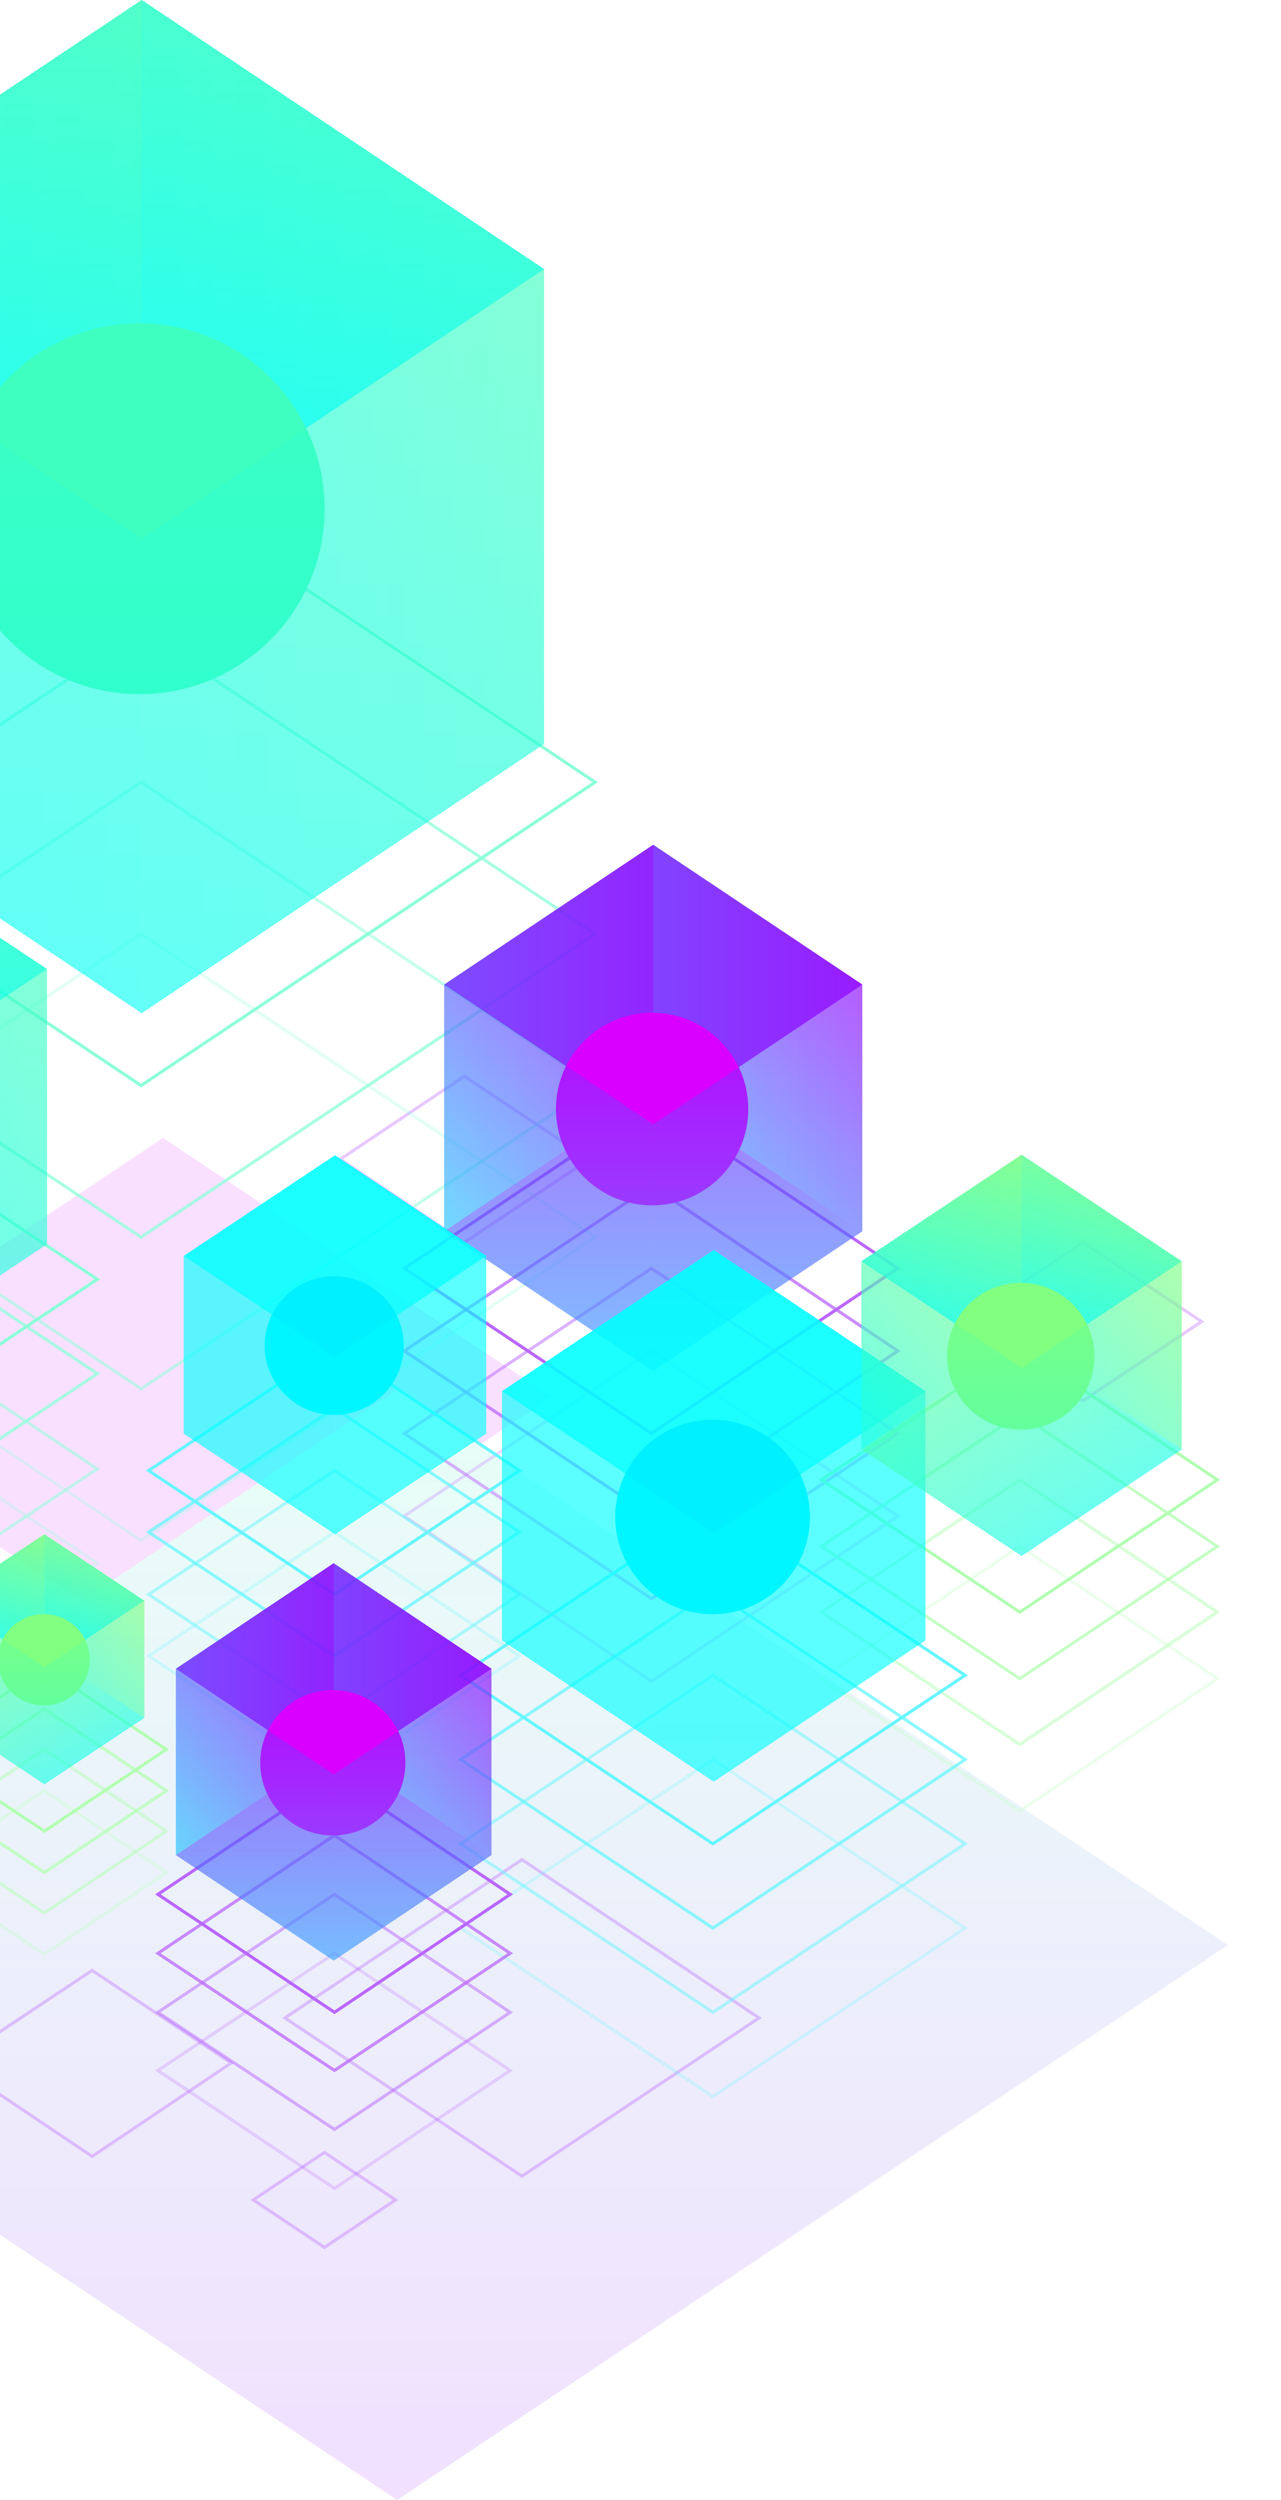 <svg width="410" height="800" viewBox="0 0 410 800" fill="none" xmlns="http://www.w3.org/2000/svg">
<g opacity="0.6">
<g opacity="0.2">
<path d="M248.481 82.876L124.085 1.18852e-06L-4.74533e-06 82.876L124.085 165.752L248.481 82.876Z" transform="translate(-71.93 364.123)" fill="#D900FF"/>
<path d="M531.793 177.591L265.896 0L0 177.591L265.896 355.183L531.793 177.591Z" transform="translate(-138.793 444.817)" fill="url(#paint0_linear)"/>
</g>
<g filter="url(#filter0_d)">
<g opacity="0.95">
<path opacity="0.95" d="M151.755 50.642L75.877 0L-7.71866e-06 50.642L75.877 101.283L151.755 50.642Z" transform="translate(91.189 595.083)" stroke="#8C00FF" stroke-opacity="0.4" stroke-miterlimit="10" strokeLinecap="round"/>
</g>
<g opacity="0.95">
<path opacity="0.95" d="M75.877 25.321L37.939 0L-7.71866e-06 25.321L37.939 50.642L75.877 25.321Z" transform="translate(308.705 397.58)" stroke="#8C00FF" stroke-opacity="0.4" stroke-miterlimit="10" strokeLinecap="round"/>
</g>
<g opacity="0.95">
<path opacity="0.95" d="M79.671 26.587L39.709 0L-7.71866e-06 26.587L39.709 53.174L79.671 26.587Z" transform="translate(108.894 344.406)" stroke="#8C00FF" stroke-opacity="0.4" stroke-miterlimit="10" strokeLinecap="round"/>
</g>
<g opacity="0.95">
<path opacity="0.95" d="M89.03 29.625L44.515 0L1.92966e-06 29.625L44.515 59.504L89.03 29.625Z" transform="translate(-15.039 630.532)" stroke="#8C00FF" stroke-opacity="0.4" stroke-miterlimit="10" strokeLinecap="round"/>
</g>
<g opacity="0.95">
<path opacity="0.95" d="M45.526 15.193L22.763 0L-7.71866e-06 15.193L22.763 30.385L45.526 15.193Z" transform="translate(81.072 688.77)" stroke="#8C00FF" stroke-opacity="0.4" stroke-miterlimit="10" strokeLinecap="round"/>
</g>
</g>
<path opacity="0.25" d="M145.328 194.12L290.655 97.06L145.328 0L4.10652e-06 97.06L145.328 194.12Z" transform="translate(-100.175 298.832)" stroke="#3FFFC0" stroke-miterlimit="10" strokeLinecap="round"/>
<path opacity="0.5" d="M145.328 194.12L290.655 97.06L145.328 0L4.10652e-06 97.06L145.328 194.12Z" transform="translate(-100.175 250.302)" stroke="#3FFFC0" stroke-miterlimit="10" strokeLinecap="round"/>
<path opacity="0.75" d="M145.328 194.12L290.655 97.06L145.328 0L4.10652e-06 97.06L145.328 194.12Z" transform="translate(-100.175 201.772)" stroke="#3FFFC0" stroke-miterlimit="10" strokeLinecap="round"/>
<path d="M290.655 97.06L145.328 0L4.10652e-06 97.06L145.328 194.12L290.655 97.06Z" transform="translate(-100.175 153.242)" stroke="#3FFFC0" stroke-miterlimit="10" strokeLinecap="round"/>
<path opacity="0.25" d="M79.123 105.687L157.976 52.844L79.123 0L-8.21305e-06 52.844L79.123 105.687Z" transform="translate(129.389 432.29)" stroke="#8C00FF" stroke-miterlimit="10" strokeLinecap="round"/>
<path opacity="0.5" d="M79.123 105.687L157.976 52.844L79.123 -8.22787e-06L-8.21305e-06 52.844L79.123 105.687Z" transform="translate(129.389 405.868)" stroke="#8C00FF" stroke-miterlimit="10" strokeLinecap="round"/>
<path opacity="0.75" d="M79.123 105.687L157.976 52.844L79.123 4.11393e-06L-8.21305e-06 52.844L79.123 105.687Z" transform="translate(129.389 379.446)" stroke="#8C00FF" stroke-miterlimit="10" strokeLinecap="round"/>
<path d="M157.976 52.844L79.123 -4.11393e-06L-8.21305e-06 52.844L79.123 105.687L157.976 52.844Z" transform="translate(129.389 353.024)" stroke="#8C00FF" stroke-miterlimit="10" strokeLinecap="round"/>
<path opacity="0.25" d="M59.477 79.266L118.684 39.633L59.477 0L8.21305e-06 39.633L59.477 79.266Z" transform="translate(47.575 490.256)" stroke="#00F0FF" stroke-miterlimit="10" strokeLinecap="round"/>
<path opacity="0.5" d="M59.477 79.266L118.684 39.633L59.477 -8.22787e-06L8.21305e-06 39.633L59.477 79.266Z" transform="translate(47.575 470.574)" stroke="#00F0FF" stroke-miterlimit="10" strokeLinecap="round"/>
<path opacity="0.75" d="M59.477 79.266L118.684 39.633L59.477 8.22787e-06L8.21305e-06 39.633L59.477 79.266Z" transform="translate(47.575 450.623)" stroke="#00F0FF" stroke-miterlimit="10" strokeLinecap="round"/>
<path d="M118.684 39.633L59.477 0L8.21305e-06 39.633L59.477 79.266L118.684 39.633Z" transform="translate(47.575 430.941)" stroke="#00F0FF" stroke-miterlimit="10" strokeLinecap="round"/>
<path opacity="0.25" d="M90.695 121.325L181.659 60.662L90.695 -8.22787e-06L2.05326e-06 60.662L90.695 121.325Z" transform="translate(-150.501 439.569)" stroke="#3FFFC0" stroke-miterlimit="10" strokeLinecap="round"/>
<path opacity="0.5" d="M90.695 121.325L181.659 60.662L90.695 0L2.05326e-06 60.662L90.695 121.325Z" transform="translate(-150.501 409.373)" stroke="#3FFFC0" stroke-miterlimit="10" strokeLinecap="round"/>
<path opacity="0.75" d="M90.695 121.325L181.659 60.662L90.695 -8.22787e-06L2.05326e-06 60.662L90.695 121.325Z" transform="translate(-150.501 378.906)" stroke="#3FFFC0" stroke-miterlimit="10" strokeLinecap="round"/>
<path d="M181.659 60.662L90.695 0L2.05326e-06 60.662L90.695 121.325L181.659 60.662Z" transform="translate(-150.501 348.71)" stroke="#3FFFC0" stroke-miterlimit="10" strokeLinecap="round"/>
<path opacity="0.25" d="M39.292 52.304L78.315 26.152L39.292 -8.22787e-06L8.21305e-06 26.152L39.292 52.304Z" transform="translate(-25.089 573.027)" stroke="#80FF81" stroke-miterlimit="10" strokeLinecap="round"/>
<path opacity="0.5" d="M39.292 52.304L78.315 26.152L39.292 8.22787e-06L8.21305e-06 26.152L39.292 52.304Z" transform="translate(-25.089 559.815)" stroke="#80FF81" stroke-miterlimit="10" strokeLinecap="round"/>
<path opacity="0.75" d="M39.292 52.304L78.315 26.152L39.292 0L8.21305e-06 26.152L39.292 52.304Z" transform="translate(-25.089 546.874)" stroke="#80FF81" stroke-miterlimit="10" strokeLinecap="round"/>
<path d="M78.315 26.152L39.292 1.64557e-05L8.21305e-06 26.152L39.292 52.304L78.315 26.152Z" transform="translate(-25.089 533.664)" stroke="#80FF81" stroke-miterlimit="10" strokeLinecap="round"/>
<path opacity="0.25" d="M63.514 84.658L126.758 42.329L63.514 -8.22787e-06L8.21305e-06 42.329L63.514 84.658Z" transform="translate(262.875 494.84)" stroke="#80FF81" stroke-miterlimit="10" strokeLinecap="round"/>
<path opacity="0.5" d="M63.514 84.658L126.758 42.329L63.514 8.22787e-06L8.21305e-06 42.329L63.514 84.658Z" transform="translate(262.875 473.54)" stroke="#80FF81" stroke-miterlimit="10" strokeLinecap="round"/>
<path opacity="0.75" d="M63.514 84.658L126.758 42.329L63.514 0L8.21305e-06 42.329L63.514 84.658Z" transform="translate(262.875 452.51)" stroke="#80FF81" stroke-miterlimit="10" strokeLinecap="round"/>
<path d="M126.758 42.329L63.514 -4.11393e-06L8.21305e-06 42.329L63.514 84.658L126.758 42.329Z" transform="translate(262.875 431.211)" stroke="#80FF81" stroke-miterlimit="10" strokeLinecap="round"/>
<path opacity="0.25" d="M80.737 107.844L161.475 53.922L80.737 0L-1.64261e-05 53.922L80.737 107.844Z" transform="translate(147.42 563.051)" stroke="#00F0FF" stroke-miterlimit="10" strokeLinecap="round"/>
<path opacity="0.5" d="M80.737 107.844L161.475 53.922L80.737 0L-1.64261e-05 53.922L80.737 107.844Z" transform="translate(147.42 536.09)" stroke="#00F0FF" stroke-miterlimit="10" strokeLinecap="round"/>
<path opacity="0.75" d="M80.737 107.844L161.475 53.922L80.737 0L-1.64261e-05 53.922L80.737 107.844Z" transform="translate(147.42 509.128)" stroke="#00F0FF" stroke-miterlimit="10" strokeLinecap="round"/>
<path d="M161.475 53.922L80.737 0L-1.64261e-05 53.922L80.737 107.844L161.475 53.922Z" transform="translate(147.42 482.167)" stroke="#00F0FF" stroke-miterlimit="10" strokeLinecap="round"/>
<path opacity="0.25" d="M56.516 75.221L112.763 37.476L56.516 0L4.10652e-06 37.476L56.516 75.221Z" transform="translate(50.535 625.061)" stroke="#8C00FF" stroke-miterlimit="10" strokeLinecap="round"/>
<path opacity="0.5" d="M56.516 75.221L112.763 37.745L56.516 0L4.10652e-06 37.745L56.516 75.221Z" transform="translate(50.535 606.188)" stroke="#8C00FF" stroke-miterlimit="10" strokeLinecap="round"/>
<path opacity="0.75" d="M56.516 75.221L112.763 37.745L56.516 0L4.10652e-06 37.745L56.516 75.221Z" transform="translate(50.535 587.315)" stroke="#8C00FF" stroke-miterlimit="10" strokeLinecap="round"/>
<path d="M112.763 37.745L56.516 0L4.10652e-06 37.745L56.516 75.491L112.763 37.745Z" transform="translate(50.535 568.443)" stroke="#8C00FF" stroke-miterlimit="10" strokeLinecap="round"/>
</g>
<path opacity="0.4" d="M133.842 44.735L66.921 -1.7065e-06L0 44.735L66.921 89.469L133.842 44.735Z" transform="translate(142.152 349.281)" fill="url(#paint1_linear)"/>
<path opacity="0.4" d="M133.842 44.735L66.921 0L0 44.735L66.921 89.469L133.842 44.735Z" transform="translate(142.152 270.325)" fill="url(#paint2_linear)"/>
<path opacity="0.4" d="M0 0V78.957L66.921 123.692V44.735L0 0Z" transform="translate(209.073 270.324)" fill="url(#paint3_linear)"/>
<path opacity="0.4" d="M66.921 0V78.957L0 123.692V44.735L66.921 0Z" transform="translate(142.152 270.325)" fill="url(#paint4_linear)"/>
<path opacity="0.7" d="M0 44.735L66.921 89.469L133.842 44.735L66.921 0L0 44.735Z" transform="translate(142.152 270.325)" fill="url(#paint5_linear)"/>
<g filter="url(#filter1_f)">
<ellipse cx="30.776" cy="30.818" rx="30.776" ry="30.818" transform="translate(177.938 324.078)" fill="#D900FF"/>
</g>
<path opacity="0.4" d="M66.921 0V78.957L0 123.692V44.735L66.921 0Z" transform="translate(209.073 315.059)" fill="url(#paint6_linear)"/>
<path opacity="0.4" d="M0 0V78.957L66.921 123.692V44.735L0 0Z" transform="translate(142.152 315.059)" fill="url(#paint7_linear)"/>
<path opacity="0.4" d="M101.013 33.775L50.506 -1.2884e-06L0 33.775L50.506 67.549L101.013 33.775Z" transform="translate(56.291 559.839)" fill="url(#paint8_linear)"/>
<path opacity="0.4" d="M101.013 33.775L50.506 0L0 33.775L50.506 67.549L101.013 33.775Z" transform="translate(56.291 500.227)" fill="url(#paint9_linear)"/>
<path opacity="0.4" d="M0 0V59.612L50.506 93.387V33.775L0 0Z" transform="translate(106.797 500.226)" fill="url(#paint10_linear)"/>
<path opacity="0.4" d="M50.506 0V59.612L0 93.387V33.775L50.506 0Z" transform="translate(56.291 500.227)" fill="url(#paint11_linear)"/>
<path opacity="0.7" d="M0 33.775L50.506 67.549L101.013 33.775L50.506 0L0 33.775Z" transform="translate(56.291 500.227)" fill="url(#paint12_linear)"/>
<g filter="url(#filter2_f)">
<ellipse cx="23.227" cy="23.268" rx="23.227" ry="23.268" transform="translate(83.3 540.81)" fill="#D900FF"/>
</g>
<path opacity="0.4" d="M50.506 0V59.612L0 93.387V33.775L50.506 0Z" transform="translate(106.797 534.001)" fill="url(#paint13_linear)"/>
<path opacity="0.4" d="M0 0V59.612L50.506 93.387V33.775L0 0Z" transform="translate(56.291 534.001)" fill="url(#paint14_linear)"/>
<path opacity="0.4" d="M96.804 32.209L48.402 -1.22867e-06L0 32.209L48.402 64.418L96.804 32.209Z" transform="translate(58.816 426.545)" fill="url(#paint15_linear)"/>
<path opacity="0.4" d="M96.804 32.209L48.402 0L0 32.209L48.402 64.418L96.804 32.209Z" transform="translate(58.816 369.696)" fill="url(#paint16_linear)"/>
<path opacity="0.4" d="M0 0V56.849L48.402 89.058V32.209L0 0Z" transform="translate(107.218 369.696)" fill="url(#paint17_linear)"/>
<path opacity="0.4" d="M48.402 0V56.849L0 89.058V32.209L48.402 0Z" transform="translate(58.816 369.696)" fill="url(#paint18_linear)"/>
<path opacity="0.7" d="M0 32.209L48.402 64.418L96.804 32.209L48.402 0L0 32.209Z" transform="translate(58.816 369.696)" fill="url(#paint19_linear)"/>
<g filter="url(#filter3_f)">
<ellipse cx="22.26" cy="22.189" rx="22.26" ry="22.189" transform="translate(84.7 408.398)" fill="#00F0FF"/>
</g>
<path opacity="0.4" d="M48.402 0V56.849L0 89.058V32.209L48.402 0Z" transform="translate(107.218 401.905)" fill="url(#paint20_linear)"/>
<path opacity="0.4" d="M0 0V56.849L48.402 89.058V32.209L0 0Z" transform="translate(58.816 401.905)" fill="url(#paint21_linear)"/>
<path opacity="0.4" d="M135.525 45.182L67.763 -1.72356e-06L0 45.182L67.763 90.364L135.525 45.182Z" transform="translate(160.671 479.76)" fill="url(#paint22_linear)"/>
<path opacity="0.4" d="M135.525 45.182L67.763 0L0 45.182L67.763 90.364L135.525 45.182Z" transform="translate(160.671 400.013)" fill="url(#paint23_linear)"/>
<path opacity="0.4" d="M0 0V79.746L67.763 124.928V45.182L0 0Z" transform="translate(228.434 400.013)" fill="url(#paint24_linear)"/>
<path opacity="0.4" d="M67.763 0V79.746L0 124.928V45.182L67.763 0Z" transform="translate(160.671 400.013)" fill="url(#paint25_linear)"/>
<path opacity="0.7" d="M0 45.182L67.763 90.364L135.525 45.182L67.763 0L0 45.182Z" transform="translate(160.671 400.013)" fill="url(#paint26_linear)"/>
<g filter="url(#filter4_f)">
<ellipse cx="31.164" cy="31.127" rx="31.164" ry="31.127" transform="translate(196.908 454.304)" fill="#00F0FF"/>
</g>
<path opacity="0.4" d="M67.763 0V79.746L0 124.928V45.182L67.763 0Z" transform="translate(228.434 445.194)" fill="url(#paint27_linear)"/>
<path opacity="0.4" d="M0 0V79.746L67.763 124.928V45.182L0 0Z" transform="translate(160.671 445.194)" fill="url(#paint28_linear)"/>
<path opacity="0.4" d="M257.582 86.114L128.791 -3.285e-06L0 86.114L128.791 172.229L257.582 86.114Z" transform="translate(-83.443 151.992)" fill="url(#paint29_linear)"/>
<path opacity="0.4" d="M257.582 86.114L128.791 0L0 86.114L128.791 172.229L257.582 86.114Z" transform="translate(-83.443)" fill="url(#paint30_linear)"/>
<path opacity="0.4" d="M0 0V151.992L128.791 238.106V86.114L0 0Z" transform="translate(45.348)" fill="url(#paint31_linear)"/>
<path opacity="0.4" d="M128.791 0V151.992L0 238.106V86.114L128.791 0Z" transform="translate(-83.443)" fill="url(#paint32_linear)"/>
<path opacity="0.7" d="M0 86.114L128.791 172.229L257.582 86.114L128.791 0L0 86.114Z" transform="translate(-83.443)" fill="url(#paint33_linear)"/>
<g filter="url(#filter5_f)">
<ellipse cx="59.23" cy="59.325" rx="59.23" ry="59.325" transform="translate(-14.571 103.475)" fill="#3FFFC0"/>
</g>
<path opacity="0.4" d="M128.791 0V151.992L0 238.106V86.114L128.791 0Z" transform="translate(45.348 86.114)" fill="url(#paint34_linear)"/>
<path opacity="0.4" d="M0 0V151.992L128.791 238.106V86.114L0 0Z" transform="translate(-83.443 86.114)" fill="url(#paint35_linear)"/>
<path opacity="0.4" d="M102.522 34.105L51.261 -1.30101e-06L0 34.105L51.261 68.21L102.522 34.105Z" transform="translate(275.711 429.711)" fill="url(#paint36_linear)"/>
<path opacity="0.4" d="M102.522 34.105L51.261 0L0 34.105L51.261 68.21L102.522 34.105Z" transform="translate(275.711 369.515)" fill="url(#paint37_linear)"/>
<path opacity="0.4" d="M0 0V60.196L51.261 94.301V34.105L0 0Z" transform="translate(326.972 369.515)" fill="url(#paint38_linear)"/>
<path opacity="0.4" d="M51.261 0V60.196L0 94.301V34.105L51.261 0Z" transform="translate(275.711 369.515)" fill="url(#paint39_linear)"/>
<path opacity="0.7" d="M0 34.105L51.261 68.21L102.522 34.105L51.261 0L0 34.105Z" transform="translate(275.711 369.515)" fill="url(#paint40_linear)"/>
<g filter="url(#filter6_f)">
<ellipse cx="23.575" cy="23.496" rx="23.575" ry="23.496" transform="translate(303.124 410.496)" fill="#80FF81"/>
</g>
<path opacity="0.4" d="M51.261 0V60.196L0 94.301V34.105L51.261 0Z" transform="translate(326.972 403.62)" fill="url(#paint41_linear)"/>
<path opacity="0.4" d="M0 0V60.196L51.261 94.301V34.105L0 0Z" transform="translate(275.711 403.62)" fill="url(#paint42_linear)"/>
<path opacity="0.4" d="M149.835 49.879L74.918 -1.90274e-06L0 49.879L74.918 99.758L149.835 49.879Z" transform="translate(-134.791 348.256)" fill="url(#paint43_linear)"/>
<path opacity="0.4" d="M149.835 49.879L74.918 0L0 49.879L74.918 99.758L149.835 49.879Z" transform="translate(-134.791 260.219)" fill="url(#paint44_linear)"/>
<path opacity="0.4" d="M0 0V88.037L74.918 137.916V49.879L0 0Z" transform="translate(-59.873 260.219)" fill="url(#paint45_linear)"/>
<path opacity="0.7" d="M0 49.879L74.918 99.758L149.835 49.879L74.918 0L0 49.879Z" transform="translate(-134.791 260.219)" fill="url(#paint46_linear)"/>
<g filter="url(#filter7_f)">
<ellipse cx="34.454" cy="34.362" rx="34.454" ry="34.362" transform="translate(-94.728 320.154)" fill="#3FFFC0"/>
</g>
<path opacity="0.4" d="M74.918 0V88.037L0 137.916V49.879L74.918 0Z" transform="translate(-59.873 310.098)" fill="url(#paint47_linear)"/>
<path opacity="0.4" d="M63.975 21.249L31.987 -8.10585e-07L0 21.249L31.987 42.498L63.975 21.249Z" transform="translate(-17.785 528.468)" fill="url(#paint48_linear)"/>
<path opacity="0.4" d="M63.975 21.249L31.987 0L0 21.249L31.987 42.498L63.975 21.249Z" transform="translate(-17.785 490.963)" fill="url(#paint49_linear)"/>
<path opacity="0.4" d="M0 0V37.505L31.987 58.754V21.249L0 0Z" transform="translate(14.203 490.963)" fill="url(#paint50_linear)"/>
<path opacity="0.4" d="M31.987 0V37.505L0 58.754V21.249L31.987 0Z" transform="translate(-17.785 490.963)" fill="url(#paint51_linear)"/>
<path opacity="0.7" d="M0 21.249L31.987 42.498L63.975 21.249L31.987 0L0 21.249Z" transform="translate(-17.785 490.963)" fill="url(#paint52_linear)"/>
<g filter="url(#filter8_f)">
<ellipse cx="14.711" cy="14.639" rx="14.711" ry="14.639" transform="translate(-0.679 516.496)" fill="#80FF81"/>
</g>
<path opacity="0.4" d="M31.987 0V37.505L0 58.754V21.249L31.987 0Z" transform="translate(14.203 512.212)" fill="url(#paint53_linear)"/>
<path opacity="0.4" d="M0 0V37.505L31.987 58.754V21.249L0 0Z" transform="translate(-17.785 512.212)" fill="url(#paint54_linear)"/>
<defs>
<filter id="filter0_d" x="-181.578" y="319.805" width="591.061" height="423.951" filterUnits="userSpaceOnUse" color-interpolation-filters="sRGB">
<feFlood flood-opacity="0" result="BackgroundImageFix"/>
<feColorMatrix in="SourceAlpha" type="matrix" values="0 0 0 0 0 0 0 0 0 0 0 0 0 0 0 0 0 0 255 0"/>
<feOffset/>
<feGaussianBlur stdDeviation="12"/>
<feColorMatrix type="matrix" values="0 0 0 0 1 0 0 0 0 1 0 0 0 0 1 0 0 0 1 0"/>
<feBlend mode="normal" in2="BackgroundImageFix" result="effect1_dropShadow"/>
<feBlend mode="normal" in="SourceGraphic" in2="effect1_dropShadow" result="shape"/>
</filter>
<filter id="filter1_f" x="123.938" y="270.078" width="169.553" height="169.637" filterUnits="userSpaceOnUse" color-interpolation-filters="sRGB">
<feFlood flood-opacity="0" result="BackgroundImageFix"/>
<feBlend mode="normal" in="SourceGraphic" in2="BackgroundImageFix" result="shape"/>
<feGaussianBlur stdDeviation="27" result="effect1_foregroundBlur"/>
</filter>
<filter id="filter2_f" x="29.3" y="486.81" width="154.455" height="154.536" filterUnits="userSpaceOnUse" color-interpolation-filters="sRGB">
<feFlood flood-opacity="0" result="BackgroundImageFix"/>
<feBlend mode="normal" in="SourceGraphic" in2="BackgroundImageFix" result="shape"/>
<feGaussianBlur stdDeviation="27" result="effect1_foregroundBlur"/>
</filter>
<filter id="filter3_f" x="30.7" y="354.398" width="152.519" height="152.378" filterUnits="userSpaceOnUse" color-interpolation-filters="sRGB">
<feFlood flood-opacity="0" result="BackgroundImageFix"/>
<feBlend mode="normal" in="SourceGraphic" in2="BackgroundImageFix" result="shape"/>
<feGaussianBlur stdDeviation="27" result="effect1_foregroundBlur"/>
</filter>
<filter id="filter4_f" x="142.908" y="400.304" width="170.327" height="170.253" filterUnits="userSpaceOnUse" color-interpolation-filters="sRGB">
<feFlood flood-opacity="0" result="BackgroundImageFix"/>
<feBlend mode="normal" in="SourceGraphic" in2="BackgroundImageFix" result="shape"/>
<feGaussianBlur stdDeviation="27" result="effect1_foregroundBlur"/>
</filter>
<filter id="filter5_f" x="-68.571" y="49.475" width="226.46" height="226.651" filterUnits="userSpaceOnUse" color-interpolation-filters="sRGB">
<feFlood flood-opacity="0" result="BackgroundImageFix"/>
<feBlend mode="normal" in="SourceGraphic" in2="BackgroundImageFix" result="shape"/>
<feGaussianBlur stdDeviation="27" result="effect1_foregroundBlur"/>
</filter>
<filter id="filter6_f" x="249.124" y="356.496" width="155.149" height="154.991" filterUnits="userSpaceOnUse" color-interpolation-filters="sRGB">
<feFlood flood-opacity="0" result="BackgroundImageFix"/>
<feBlend mode="normal" in="SourceGraphic" in2="BackgroundImageFix" result="shape"/>
<feGaussianBlur stdDeviation="27" result="effect1_foregroundBlur"/>
</filter>
<filter id="filter7_f" x="-148.728" y="266.154" width="176.908" height="176.725" filterUnits="userSpaceOnUse" color-interpolation-filters="sRGB">
<feFlood flood-opacity="0" result="BackgroundImageFix"/>
<feBlend mode="normal" in="SourceGraphic" in2="BackgroundImageFix" result="shape"/>
<feGaussianBlur stdDeviation="27" result="effect1_foregroundBlur"/>
</filter>
<filter id="filter8_f" x="-54.679" y="462.496" width="137.422" height="137.278" filterUnits="userSpaceOnUse" color-interpolation-filters="sRGB">
<feFlood flood-opacity="0" result="BackgroundImageFix"/>
<feBlend mode="normal" in="SourceGraphic" in2="BackgroundImageFix" result="shape"/>
<feGaussianBlur stdDeviation="27" result="effect1_foregroundBlur"/>
</filter>
<linearGradient id="paint0_linear" x2="1" gradientUnits="userSpaceOnUse" gradientTransform="translate(531.793) scale(531.793 355.183) rotate(90)">
<stop stop-color="#3FFFC0"/>
<stop offset="1" stop-color="#8C00FF"/>
</linearGradient>
<linearGradient id="paint1_linear" x2="1" gradientUnits="userSpaceOnUse" gradientTransform="translate(0 -22.386) scale(133.842 134.204)">
<stop stop-color="#8C00FF"/>
<stop offset="1" stop-color="#8C00FF"/>
</linearGradient>
<linearGradient id="paint2_linear" x2="1" gradientUnits="userSpaceOnUse" gradientTransform="translate(0 -22.367) scale(133.842 134.204)">
<stop stop-color="#00FFFF" stopOpacity="0"/>
<stop offset="1" stop-color="#8C00FF"/>
</linearGradient>
<linearGradient id="paint3_linear" x2="1" gradientUnits="userSpaceOnUse" gradientTransform="translate(0 28.285) scale(66.921 67.102)">
<stop stop-color="#00FFFF" stopOpacity="0"/>
<stop offset="1" stop-color="#8C00FF"/>
</linearGradient>
<linearGradient id="paint4_linear" x2="1" gradientUnits="userSpaceOnUse" gradientTransform="translate(0 28.285) scale(66.921 67.102)">
<stop stop-color="#00FFFF" stopOpacity="0"/>
<stop offset="1" stop-color="#8C00FF"/>
</linearGradient>
<linearGradient id="paint5_linear" x2="1" gradientUnits="userSpaceOnUse" gradientTransform="translate(22.307 89.469) scale(89.228 89.469) rotate(-90)">
<stop stop-color="#8C00FF"/>
<stop offset="1" stop-color="#8C00FF"/>
</linearGradient>
<linearGradient id="paint6_linear" x2="1" gradientUnits="userSpaceOnUse" gradientTransform="translate(-28.209 123.673) scale(123.339 123.673) rotate(-90)">
<stop stop-color="#00FFFF" stopOpacity="0"/>
<stop offset="1" stop-color="#8C00FF"/>
</linearGradient>
<linearGradient id="paint7_linear" x2="1" gradientUnits="userSpaceOnUse" gradientTransform="translate(-28.209 123.673) scale(123.339 123.673) rotate(-90)">
<stop stop-color="#00FFFF" stopOpacity="0"/>
<stop offset="1" stop-color="#8C00FF"/>
</linearGradient>
<linearGradient id="paint8_linear" x2="1" gradientUnits="userSpaceOnUse" gradientTransform="translate(0 -16.901) scale(101.013 101.324)">
<stop stop-color="#8C00FF"/>
<stop offset="1" stop-color="#8C00FF"/>
</linearGradient>
<linearGradient id="paint9_linear" x2="1" gradientUnits="userSpaceOnUse" gradientTransform="translate(0 -16.887) scale(101.013 101.324)">
<stop stop-color="#00FFFF" stopOpacity="0"/>
<stop offset="1" stop-color="#8C00FF"/>
</linearGradient>
<linearGradient id="paint10_linear" x2="1" gradientUnits="userSpaceOnUse" gradientTransform="translate(0 21.355) scale(50.506 50.662)">
<stop stop-color="#00FFFF" stopOpacity="0"/>
<stop offset="1" stop-color="#8C00FF"/>
</linearGradient>
<linearGradient id="paint11_linear" x2="1" gradientUnits="userSpaceOnUse" gradientTransform="translate(0 21.355) scale(50.506 50.662)">
<stop stop-color="#00FFFF" stopOpacity="0"/>
<stop offset="1" stop-color="#8C00FF"/>
</linearGradient>
<linearGradient id="paint12_linear" x2="1" gradientUnits="userSpaceOnUse" gradientTransform="translate(16.835 67.549) scale(67.342 67.549) rotate(-90)">
<stop stop-color="#8C00FF"/>
<stop offset="1" stop-color="#8C00FF"/>
</linearGradient>
<linearGradient id="paint13_linear" x2="1" gradientUnits="userSpaceOnUse" gradientTransform="translate(-21.29 93.373) scale(93.086 93.373) rotate(-90)">
<stop stop-color="#00FFFF" stopOpacity="0"/>
<stop offset="1" stop-color="#8C00FF"/>
</linearGradient>
<linearGradient id="paint14_linear" x2="1" gradientUnits="userSpaceOnUse" gradientTransform="translate(-21.29 93.373) scale(93.086 93.373) rotate(-90)">
<stop stop-color="#00FFFF" stopOpacity="0"/>
<stop offset="1" stop-color="#8C00FF"/>
</linearGradient>
<linearGradient id="paint15_linear" x2="1" gradientUnits="userSpaceOnUse" gradientTransform="translate(0 -16.118) scale(96.804 96.627)">
<stop stop-color="#00FFFF" stopOpacity="0"/>
<stop offset="1" stop-color="#00FFFF"/>
</linearGradient>
<linearGradient id="paint16_linear" x2="1" gradientUnits="userSpaceOnUse" gradientTransform="translate(0 -16.105) scale(96.804 96.627)">
<stop stop-color="#00FFFF" stopOpacity="0"/>
<stop offset="1" stop-color="#00FFFF"/>
</linearGradient>
<linearGradient id="paint17_linear" x2="1" gradientUnits="userSpaceOnUse" gradientTransform="translate(0 20.365) scale(48.402 48.313)">
<stop stop-color="#00FFFF" stopOpacity="0"/>
<stop offset="1" stop-color="#00FFFF"/>
</linearGradient>
<linearGradient id="paint18_linear" x2="1" gradientUnits="userSpaceOnUse" gradientTransform="translate(0 20.365) scale(48.402 48.313)">
<stop stop-color="#00FFFF" stopOpacity="0"/>
<stop offset="1" stop-color="#00FFFF"/>
</linearGradient>
<linearGradient id="paint19_linear" x2="1" gradientUnits="userSpaceOnUse" gradientTransform="translate(16.134 64.418) scale(64.536 64.418) rotate(-90)">
<stop stop-color="#00FFFF" stopOpacity="0"/>
<stop offset="1" stop-color="#00FFFF"/>
</linearGradient>
<linearGradient id="paint20_linear" x2="1" gradientUnits="userSpaceOnUse" gradientTransform="translate(-20.403 89.044) scale(89.207 89.044) rotate(-90)">
<stop stop-color="#00FFFF" stopOpacity="0"/>
<stop offset="1" stop-color="#00FFFF"/>
</linearGradient>
<linearGradient id="paint21_linear" x2="1" gradientUnits="userSpaceOnUse" gradientTransform="translate(-20.403 89.044) scale(89.207 89.044) rotate(-90)">
<stop stop-color="#00FFFF" stopOpacity="0"/>
<stop offset="1" stop-color="#00FFFF"/>
</linearGradient>
<linearGradient id="paint22_linear" x2="1" gradientUnits="userSpaceOnUse" gradientTransform="translate(0 -22.61) scale(135.525 135.546)">
<stop stop-color="#00FFFF" stopOpacity="0"/>
<stop offset="1" stop-color="#00FFFF"/>
</linearGradient>
<linearGradient id="paint23_linear" x2="1" gradientUnits="userSpaceOnUse" gradientTransform="translate(0 -22.591) scale(135.525 135.546)">
<stop stop-color="#00FFFF" stopOpacity="0"/>
<stop offset="1" stop-color="#00FFFF"/>
</linearGradient>
<linearGradient id="paint24_linear" x2="1" gradientUnits="userSpaceOnUse" gradientTransform="translate(0 28.568) scale(67.763 67.773)">
<stop stop-color="#00FFFF" stopOpacity="0"/>
<stop offset="1" stop-color="#00FFFF"/>
</linearGradient>
<linearGradient id="paint25_linear" x2="1" gradientUnits="userSpaceOnUse" gradientTransform="translate(0 28.568) scale(67.763 67.773)">
<stop stop-color="#00FFFF" stopOpacity="0"/>
<stop offset="1" stop-color="#00FFFF"/>
</linearGradient>
<linearGradient id="paint26_linear" x2="1" gradientUnits="userSpaceOnUse" gradientTransform="translate(22.588 90.364) scale(90.35 90.364) rotate(-90)">
<stop stop-color="#00FFFF" stopOpacity="0"/>
<stop offset="1" stop-color="#00FFFF"/>
</linearGradient>
<linearGradient id="paint27_linear" x2="1" gradientUnits="userSpaceOnUse" gradientTransform="translate(-28.564 124.91) scale(124.89 124.91) rotate(-90)">
<stop stop-color="#00FFFF" stopOpacity="0"/>
<stop offset="1" stop-color="#00FFFF"/>
</linearGradient>
<linearGradient id="paint28_linear" x2="1" gradientUnits="userSpaceOnUse" gradientTransform="translate(-28.564 124.91) scale(124.89 124.91) rotate(-90)">
<stop stop-color="#00FFFF" stopOpacity="0"/>
<stop offset="1" stop-color="#00FFFF"/>
</linearGradient>
<linearGradient id="paint29_linear" x2="1" gradientUnits="userSpaceOnUse" gradientTransform="translate(0 -43.093) scale(257.582 258.343)">
<stop stop-color="#00FFFF" stopOpacity="0"/>
<stop offset="1" stop-color="#3FFFC0"/>
</linearGradient>
<linearGradient id="paint30_linear" x2="1" gradientUnits="userSpaceOnUse" gradientTransform="translate(0 -43.057) scale(257.582 258.343)">
<stop stop-color="#00FFFF" stopOpacity="0"/>
<stop offset="1" stop-color="#3FFFC0"/>
</linearGradient>
<linearGradient id="paint31_linear" x2="1" gradientUnits="userSpaceOnUse" gradientTransform="translate(0 54.449) scale(128.791 129.171)">
<stop stop-color="#00FFFF" stopOpacity="0"/>
<stop offset="1" stop-color="#3FFFC0"/>
</linearGradient>
<linearGradient id="paint32_linear" x2="1" gradientUnits="userSpaceOnUse" gradientTransform="translate(0 54.449) scale(128.791 129.171)">
<stop stop-color="#00FFFF" stopOpacity="0"/>
<stop offset="1" stop-color="#3FFFC0"/>
</linearGradient>
<linearGradient id="paint33_linear" x2="1" gradientUnits="userSpaceOnUse" gradientTransform="translate(42.93 172.229) scale(171.722 172.229) rotate(-90)">
<stop stop-color="#00FFFF" stopOpacity="0"/>
<stop offset="1" stop-color="#3FFFC0"/>
</linearGradient>
<linearGradient id="paint34_linear" x2="1" gradientUnits="userSpaceOnUse" gradientTransform="translate(-54.289 238.07) scale(237.369 238.07) rotate(-90)">
<stop stop-color="#00FFFF" stopOpacity="0"/>
<stop offset="1" stop-color="#3FFFC0"/>
</linearGradient>
<linearGradient id="paint35_linear" x2="1" gradientUnits="userSpaceOnUse" gradientTransform="translate(-54.289 238.07) scale(237.369 238.07) rotate(-90)">
<stop stop-color="#00FFFF" stopOpacity="0"/>
<stop offset="1" stop-color="#3FFFC0"/>
</linearGradient>
<linearGradient id="paint36_linear" x2="1" gradientUnits="userSpaceOnUse" gradientTransform="translate(0 -17.067) scale(102.522 102.316)">
<stop stop-color="#80FF81"/>
<stop offset="1" stop-color="#00FFFF"/>
</linearGradient>
<linearGradient id="paint37_linear" x2="1" gradientUnits="userSpaceOnUse" gradientTransform="translate(0 -17.053) scale(102.522 102.316)">
<stop stop-color="#00FFFF" stopOpacity="0"/>
<stop offset="1" stop-color="#80FF81"/>
</linearGradient>
<linearGradient id="paint38_linear" x2="1" gradientUnits="userSpaceOnUse" gradientTransform="translate(0 21.564) scale(51.261 51.158)">
<stop stop-color="#00FFFF" stopOpacity="0"/>
<stop offset="1" stop-color="#80FF81"/>
</linearGradient>
<linearGradient id="paint39_linear" x2="1" gradientUnits="userSpaceOnUse" gradientTransform="translate(0 21.564) scale(51.261 51.158)">
<stop stop-color="#00FFFF" stopOpacity="0"/>
<stop offset="1" stop-color="#80FF81"/>
</linearGradient>
<linearGradient id="paint40_linear" x2="1" gradientUnits="userSpaceOnUse" gradientTransform="translate(17.087 68.21) scale(68.348 68.21) rotate(-90)">
<stop stop-color="#00FFFF" stopOpacity="0"/>
<stop offset="1" stop-color="#80FF81"/>
</linearGradient>
<linearGradient id="paint41_linear" x2="1" gradientUnits="userSpaceOnUse" gradientTransform="translate(-21.608 94.287) scale(94.477 94.287) rotate(-90)">
<stop stop-color="#00FFFF" stopOpacity="0"/>
<stop offset="1" stop-color="#80FF81"/>
</linearGradient>
<linearGradient id="paint42_linear" x2="1" gradientUnits="userSpaceOnUse" gradientTransform="translate(-21.608 94.287) scale(94.477 94.287) rotate(-90)">
<stop stop-color="#00FFFF" stopOpacity="0"/>
<stop offset="1" stop-color="#80FF81"/>
</linearGradient>
<linearGradient id="paint43_linear" x2="1" gradientUnits="userSpaceOnUse" gradientTransform="translate(0 -24.96) scale(149.835 149.638)">
<stop stop-color="#00FFFF" stopOpacity="0"/>
<stop offset="1" stop-color="#3FFFC0"/>
</linearGradient>
<linearGradient id="paint44_linear" x2="1" gradientUnits="userSpaceOnUse" gradientTransform="translate(0 -24.94) scale(149.835 149.638)">
<stop stop-color="#00FFFF" stopOpacity="0"/>
<stop offset="1" stop-color="#3FFFC0"/>
</linearGradient>
<linearGradient id="paint45_linear" x2="1" gradientUnits="userSpaceOnUse" gradientTransform="translate(0 31.538) scale(74.918 74.819)">
<stop stop-color="#00FFFF" stopOpacity="0"/>
<stop offset="1" stop-color="#3FFFC0"/>
</linearGradient>
<linearGradient id="paint46_linear" x2="1" gradientUnits="userSpaceOnUse" gradientTransform="translate(24.973 99.758) scale(99.89 99.758) rotate(-90)">
<stop stop-color="#00FFFF" stopOpacity="0"/>
<stop offset="1" stop-color="#3FFFC0"/>
</linearGradient>
<linearGradient id="paint47_linear" x2="1" gradientUnits="userSpaceOnUse" gradientTransform="translate(-31.58 137.895) scale(138.078 137.895) rotate(-90)">
<stop stop-color="#00FFFF" stopOpacity="0"/>
<stop offset="1" stop-color="#3FFFC0"/>
</linearGradient>
<linearGradient id="paint48_linear" x2="1" gradientUnits="userSpaceOnUse" gradientTransform="translate(0 -10.633) scale(63.975 63.747)">
<stop stop-color="#80FF81"/>
<stop offset="1" stop-color="#00FFFF"/>
</linearGradient>
<linearGradient id="paint49_linear" x2="1" gradientUnits="userSpaceOnUse" gradientTransform="translate(0 -10.624) scale(63.975 63.747)">
<stop stop-color="#00FFFF" stopOpacity="0"/>
<stop offset="1" stop-color="#80FF81"/>
</linearGradient>
<linearGradient id="paint50_linear" x2="1" gradientUnits="userSpaceOnUse" gradientTransform="translate(0 13.435) scale(31.987 31.873)">
<stop stop-color="#00FFFF" stopOpacity="0"/>
<stop offset="1" stop-color="#80FF81"/>
</linearGradient>
<linearGradient id="paint51_linear" x2="1" gradientUnits="userSpaceOnUse" gradientTransform="translate(0 13.435) scale(31.987 31.873)">
<stop stop-color="#00FFFF" stopOpacity="0"/>
<stop offset="1" stop-color="#80FF81"/>
</linearGradient>
<linearGradient id="paint52_linear" x2="1" gradientUnits="userSpaceOnUse" gradientTransform="translate(10.662 42.498) scale(42.65 42.498) rotate(-90)">
<stop stop-color="#00FFFF" stopOpacity="0"/>
<stop offset="1" stop-color="#80FF81"/>
</linearGradient>
<linearGradient id="paint53_linear" x2="1" gradientUnits="userSpaceOnUse" gradientTransform="translate(-13.484 58.745) scale(58.955 58.745) rotate(-90)">
<stop stop-color="#00FFFF" stopOpacity="0"/>
<stop offset="1" stop-color="#80FF81"/>
</linearGradient>
<linearGradient id="paint54_linear" x2="1" gradientUnits="userSpaceOnUse" gradientTransform="translate(-13.484 58.745) scale(58.955 58.745) rotate(-90)">
<stop stop-color="#00FFFF" stopOpacity="0"/>
<stop offset="1" stop-color="#80FF81"/>
</linearGradient>
</defs>
</svg>
